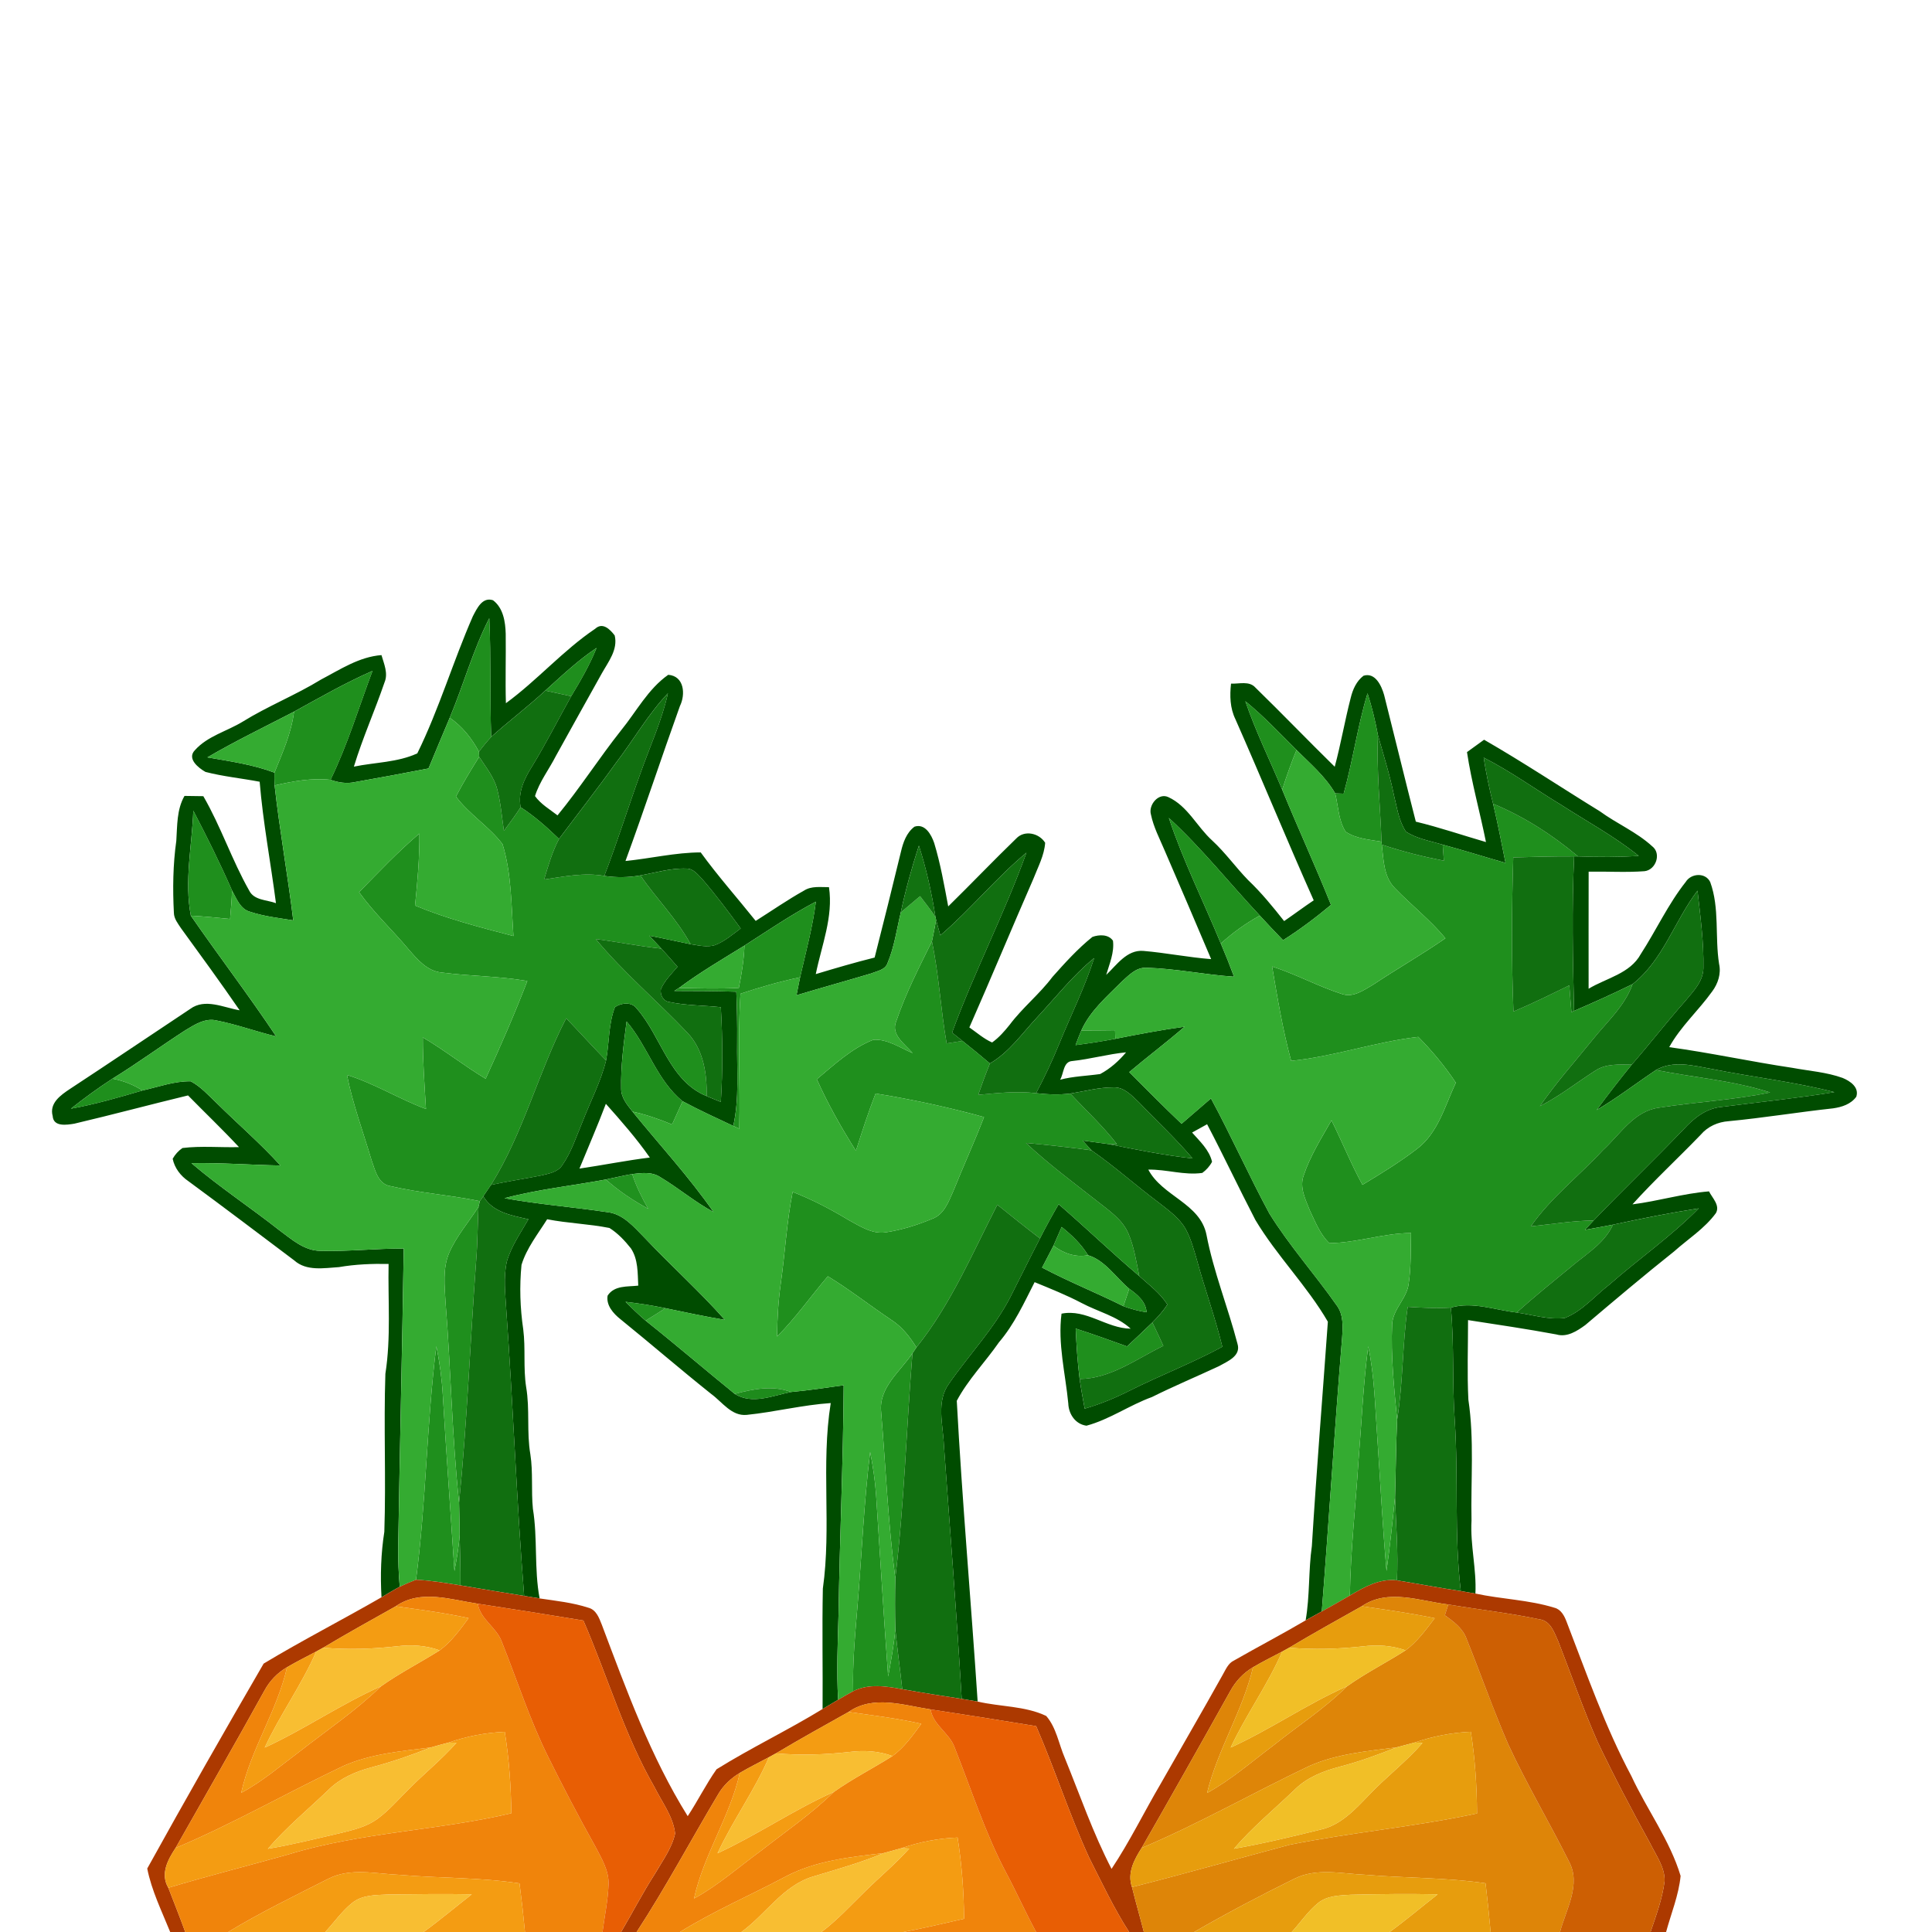<?xml version="1.0" encoding="utf-8"?>
<!-- Generator: Adobe Illustrator 16.0.4, SVG Export Plug-In . SVG Version: 6.00 Build 0)  -->
<!DOCTYPE svg PUBLIC "-//W3C//DTD SVG 1.1//EN" "http://www.w3.org/Graphics/SVG/1.1/DTD/svg11.dtd">
<svg version="1.1" id="Layer_1" xmlns="http://www.w3.org/2000/svg" xmlns:xlink="http://www.w3.org/1999/xlink" x="0px" y="0px"
	 width="512px" height="512px" viewBox="0 0 512 512" enable-background="new 0 0 512 512" xml:space="preserve">
<g>
	<g>
		<path fill="#004C00" d="M125.32,163.3c1.08-2.04,2.48-5.17,5.33-4.23c2.73,2.05,3.28,5.71,3.37,8.9
			c0.08,6.13-0.13,12.26,0.05,18.39c8.3-6.06,15.13-13.98,23.66-19.73c1.98-1.82,3.92,0.13,5.17,1.77
			c0.91,3.75-1.69,6.98-3.41,10.05c-4.08,7.28-8.12,14.59-12.17,21.88c-1.81,3.56-4.34,6.79-5.54,10.64
			c1.56,2.16,3.9,3.51,5.97,5.11c5.95-7.24,11.01-15.16,16.83-22.51c4.06-4.98,7.15-10.98,12.51-14.74c4.26,0.32,4.63,5.19,3.09,8.3
			c-4.9,13.65-9.43,27.42-14.42,41.04c6.66-0.65,13.22-2.26,19.94-2.27c4.56,6.29,9.73,12.09,14.57,18.15
			c4.26-2.69,8.4-5.57,12.8-8.03c1.97-1.28,4.4-0.89,6.62-0.91c1.18,7.88-1.96,15.44-3.5,23.04c5.17-1.56,10.36-3.08,15.6-4.39
			c2.37-9.33,4.71-18.67,6.97-28.03c0.58-2.48,1.47-5.06,3.59-6.65c2.8-0.92,4.46,2.11,5.22,4.32c1.67,5.5,2.66,11.17,3.72,16.81
			c6.06-5.94,11.92-12.09,18.02-17.99c2.17-2.33,6.09-1.45,7.67,1.13c-0.24,3.37-1.91,6.42-3.11,9.52
			c-5.73,13.11-11.21,26.32-16.98,39.41c1.98,1.37,3.81,3.01,6.03,3.99c1.81-1.29,3.28-2.97,4.66-4.7
			c3.41-4.55,7.92-8.12,11.33-12.67c3.32-3.73,6.7-7.48,10.6-10.61c1.78-0.63,4.24-0.73,5.44,1.01c0.39,3.14-0.93,6.11-1.79,9.06
			c2.8-2.64,5.47-6.69,9.81-6.36c6.02,0.51,11.97,1.72,18,2.18c-4.06-9.63-8.2-19.23-12.34-28.83c-1.31-3.1-2.92-6.14-3.61-9.46
			c-0.75-2.52,1.98-5.89,4.61-4.64c5.13,2.36,7.58,7.84,11.62,11.5c3.48,3.21,6.22,7.09,9.51,10.48c3.51,3.33,6.56,7.08,9.55,10.87
			c2.64-1.81,5.19-3.72,7.84-5.5c-7.1-15.92-13.71-32.06-20.75-48c-1.44-2.94-1.52-6.24-1.16-9.43c2.13,0.11,4.83-0.79,6.46,1.05
			c7.09,6.91,13.95,14.05,21.02,20.98c1.63-6.04,2.67-12.22,4.24-18.27c0.54-2.22,1.52-4.43,3.39-5.85
			c3.12-0.96,4.75,2.65,5.45,5.07c2.83,11.2,5.54,22.42,8.41,33.6c6.27,1.51,12.39,3.61,18.59,5.41c-1.6-7.96-3.82-15.8-5.03-23.84
			c1.5-1.1,3.01-2.19,4.53-3.28c10.43,6,20.45,12.67,30.7,18.98c4.48,3.27,9.72,5.47,13.83,9.24c2.55,1.93,0.99,6.3-2.02,6.62
			c-4.92,0.37-9.87,0.04-14.8,0.12c-0.03,10.34-0.01,20.68-0.01,31.03c4.71-2.84,11-4,13.82-9.18c4.09-6.31,7.25-13.24,11.92-19.13
			c1.41-2.31,5.24-2.57,6.49,0.04c2.52,6.92,1.21,14.52,2.35,21.7c0.58,2.56-0.29,5.21-1.82,7.27c-3.62,5.07-8.37,9.29-11.4,14.78
			c10.94,1.49,21.72,3.86,32.64,5.48c4.45,0.83,9.04,1.13,13.33,2.68c1.99,0.82,4.43,2.48,3.61,4.98c-1.44,1.99-3.85,2.75-6.17,3.08
			c-9.24,1-18.41,2.52-27.66,3.4c-2.84,0.2-5.53,1.39-7.39,3.58c-5.98,6.21-12.32,12.06-18.1,18.46c6.81-0.85,13.43-2.89,20.29-3.44
			c0.86,1.74,3,3.72,1.82,5.77c-2.99,4.09-7.35,6.82-11.08,10.15c-7.97,6.34-15.75,12.92-23.52,19.5c-2.2,1.6-4.84,3.33-7.68,2.49
			c-7.77-1.44-15.59-2.6-23.4-3.8c0.01,7.03-0.27,14.07,0.09,21.1c1.59,10.61,0.61,21.37,0.83,32.06
			c-0.37,6.48,1.36,12.83,1.03,19.31c-1.29-0.24-2.58-0.46-3.87-0.66c-1.79-14.97-0.6-30.08-1.6-45.09
			c-0.71-10-0.11-20.04-1.03-30.03c5.78-1.68,11.66,0.64,17.43,1.3c4.22,0.59,8.46,1.99,12.76,1.45c4.63-1.8,7.9-5.82,11.77-8.8
			c7.8-6.86,16.41-12.81,23.71-20.24c-7.62,1.18-15.19,2.69-22.72,4.32c-2.47,0.48-4.95,0.92-7.43,1.37
			c0.76-0.83,1.53-1.66,2.3-2.48c7.85-8.19,16.07-16.02,23.91-24.23c2.66-2.89,5.93-5.52,9.99-5.87c9.98-1.29,19.99-2.31,29.92-3.92
			c-10.71-2.76-21.73-3.97-32.55-6.15c-4.83-0.87-10.17-2.35-14.73,0.29c-5.26,3.51-10.28,7.4-15.74,10.61
			c3-4.09,6.11-8.1,9.31-12.03c4.78-5.49,9.22-11.25,14.04-16.69c2.13-2.61,4.89-5.27,4.95-8.87c0.13-6.88-0.8-13.73-1.56-20.55
			c-6.1,8-9.1,18.41-17.21,24.77c-5.1,2.51-10.28,4.85-15.5,7.09c-0.35-13.64-0.62-27.31,0.01-40.95l1.04,0.01
			c5.36,0.18,10.72,0.23,16.07-0.14c-6.41-5.16-13.68-9.09-20.58-13.54c-6.85-4.14-13.35-8.86-20.5-12.5
			c0.63,4.12,1.49,8.19,2.5,12.23c1.22,5.2,2.26,10.43,3.29,15.67c-5.56-1.58-11.07-3.33-16.65-4.83c-3.3-0.98-6.84-1.55-9.75-3.46
			c-1.93-2.9-2.36-6.48-3.2-9.78c-1.08-5.36-2.77-10.57-4.22-15.83c-0.69-3.73-1.59-7.42-2.75-11.04
			c-2.65,8.74-3.87,17.82-6.33,26.6c-0.56-0.02-1.68-0.06-2.24-0.08c-2.6-4.49-6.62-7.88-10.25-11.5
			c-4.43-4.41-8.71-8.98-13.56-12.93c2.73,8.02,6.51,15.63,9.77,23.44c4.18,10.24,8.83,20.27,12.93,30.54
			c-4.04,3.37-8.25,6.54-12.7,9.36c-2.08-2.15-4.15-4.32-6.16-6.53c-8.07-8.6-15.42-17.9-24.11-25.88
			c3.79,11.4,9.21,22.18,13.77,33.28c1.24,2.9,2.41,5.84,3.5,8.8c-7.75-0.52-15.41-2.15-23.18-2.37c-2.77-0.16-4.75,2.04-6.63,3.73
			c-3.92,3.94-8.32,7.7-10.65,12.88c-0.55,1.28-1.04,2.58-1.54,3.89c3.53-0.46,7.05-1,10.55-1.67c6.09-1.2,12.2-2.37,18.36-3.21
			c-4.78,4.15-9.84,7.95-14.68,12.03c4.58,4.61,9.16,9.22,13.87,13.7c2.6-2.24,5.19-4.48,7.79-6.72
			c5.43,10.04,10.06,20.48,15.49,30.52c5.28,8.51,12.01,16.02,17.76,24.22c1.93,2.49,1.7,5.77,1.5,8.73
			c-1.99,24.15-3.48,48.33-5.38,72.48c-1.43,0.78-2.86,1.56-4.28,2.36c1.14-6.52,0.72-13.16,1.65-19.69
			c1.22-19.83,2.83-39.67,4.24-59.45c-5.53-9.53-13.54-17.47-19.2-26.95c-4.37-8.41-8.4-16.99-12.8-25.38
			c-1.33,0.73-2.65,1.46-3.98,2.2c2.06,2.34,4.55,4.59,5.29,7.75c-0.61,1.17-1.52,2.17-2.58,2.95c-4.79,0.69-9.51-0.98-14.31-0.87
			c3.72,7.08,13.74,8.91,15.41,17.25c1.89,9.86,5.7,19.22,8.22,28.9c1,3.25-2.65,4.65-4.9,5.93c-5.92,2.76-11.94,5.28-17.78,8.19
			c-5.95,2.15-11.21,5.94-17.34,7.59c-2.95-0.4-4.73-3.09-4.82-5.91c-0.76-7.91-2.82-15.8-1.79-23.78
			c6.59-1.32,11.9,3.91,18.33,3.98c-3.7-3.36-8.67-4.5-12.98-6.79c-4.04-2.12-8.27-3.81-12.48-5.54c-2.81,5.51-5.39,11.2-9.45,15.94
			c-3.62,5.23-8.2,9.88-11.18,15.5c1.43,26.6,3.78,53.13,5.53,79.7c-1.41-0.25-2.82-0.49-4.23-0.71c-1.3-22.4-3.1-44.78-4.71-67.16
			c-0.2-5.45-2.15-11.68,1.42-16.48c5.33-7.67,11.91-14.51,16.21-22.88c2.63-5.15,5.16-10.36,7.83-15.5
			c1.56-3.07,3.21-6.09,4.94-9.06c7.22,6.23,14.08,12.86,21.37,19.03c2.6,2.37,5.56,4.51,7.44,7.55c-1.1,1.76-2.52,3.29-3.97,4.76
			c-2.2,2.15-4.47,4.23-6.71,6.34c-4.52-1.64-9.04-3.26-13.61-4.73c0.21,4.46,0.49,8.92,1.05,13.35c0.36,2.63,0.86,5.25,1.34,7.87
			c4.12-1.2,8.11-2.84,11.94-4.78c8.1-4.06,16.58-7.31,24.54-11.62c-1.9-7.79-4.66-15.33-6.76-23.06c-0.81-2.75-1.56-5.56-2.94-8.09
			c-1.65-2.94-4.46-4.94-7.06-6.98c-6.07-4.53-11.71-9.61-17.94-13.94c-0.79-0.85-1.55-1.72-2.32-2.58
			c2.29,0.31,4.58,0.64,6.88,0.94c7.37,1.49,14.76,2.96,22.25,3.8c-4.43-5.23-9.48-9.89-14.2-14.86c-1.91-1.79-3.94-4.1-6.8-3.97
			c-3.87-0.01-7.62,1.04-11.41,1.64c-3.01,0.37-6.05,0.24-9.06-0.1c2.25-4.24,4.29-8.59,6.11-13.04c3.08-7.59,6.78-14.95,9.28-22.77
			c-5.7,4.66-10.23,10.47-15.22,15.82c-3.94,4.23-7.31,9.15-12.41,12.11c-2.39-2.04-4.83-4.03-7.28-5.98
			c-0.92-0.74-1.84-1.47-2.75-2.19c5.91-16.16,13.89-31.49,19.71-47.69c-8.12,6.76-14.79,15.04-22.81,21.91
			c-0.39-1.37-0.78-2.74-1.13-4.11l-0.17-0.76c-1-6.4-2.4-12.74-4.39-18.91c-1.88,5.82-3.53,11.71-4.8,17.7
			c-1.08,4.5-1.7,9.16-3.51,13.44c-0.62,1.81-2.74,2.07-4.27,2.72c-6.61,1.97-13.26,3.81-19.86,5.8c0.32-1.59,0.63-3.19,0.96-4.77
			c1.51-6.66,3.33-13.26,4.18-20.04c-6.56,3.46-12.68,7.64-18.92,11.64c-5.86,3.62-11.81,7.1-17.34,11.22
			c-0.31,0.2-0.95,0.6-1.27,0.8c5.49,0.01,10.97,0.02,16.45,0.21c0.17,4.39,0.27,8.78,0.22,13.18c-0.13,7.47,0.63,15.03-1.03,22.39
			c-4.5-2.13-9.05-4.18-13.43-6.55c-6.85-5.56-9.21-14.57-14.84-21.14c-0.78,5.93-1.58,11.9-1.44,17.89c0.01,2.36,1.63,4.24,3.01,6
			c7.18,8.85,14.96,17.26,21.48,26.62c-4.98-2.66-9.28-6.37-14.12-9.25c-2.22-1.48-4.96-1.11-7.45-0.82
			c-2.34,0.4-4.65,0.97-6.97,1.44c-8.95,1.67-18.05,2.61-26.86,4.96c9,1.64,18.14,2.33,27.19,3.69c4.31,0.45,7.15,4.01,10,6.87
			c6.94,7.35,14.5,14.11,21.21,21.69c-5.28-0.9-10.52-2-15.76-3.1c-3.5-0.73-7.03-1.28-10.57-1.69c1.72,1.71,3.46,3.4,5.31,4.98
			c7.99,6.35,15.73,12.99,23.64,19.42c4.64,2.91,10.07,0.44,14.91-0.5c4.67-0.43,9.31-1.14,13.95-1.79
			c-0.12,20.29-1.06,40.57-1.37,60.87c-0.21,7.49-0.54,14.99-0.1,22.48c-1.37,0.81-2.75,1.63-4.12,2.44
			c0.08-10.63-0.15-21.27,0.07-31.9c2.31-16.31-0.53-32.89,2.09-49.17c-7.49,0.5-14.8,2.37-22.26,3.13c-4,0.4-6.48-3.39-9.36-5.5
			c-8.16-6.5-16.04-13.32-24.14-19.88c-1.86-1.48-3.8-3.66-3.37-6.22c1.79-2.77,5.28-2.33,8.12-2.65c-0.17-3.34-0.01-6.99-1.95-9.88
			c-1.62-2.05-3.46-4-5.68-5.4c-5.45-1.09-11.05-1.24-16.51-2.31c-2.45,3.9-5.44,7.63-6.8,12.09c-0.56,5.67-0.37,11.44,0.46,17.08
			c0.65,5.07-0.02,10.22,0.77,15.29c1.02,5.9,0.1,11.94,1.12,17.85c0.74,4.77,0.19,9.61,0.67,14.41c1.29,7.87,0.3,15.9,1.78,23.76
			c-1.37-0.23-2.73-0.45-4.1-0.67c-2.01-25.25-2.92-50.58-4.74-75.85c-0.24-4.26-0.81-8.62,0.17-12.82
			c1.18-4.04,3.64-7.52,5.7-11.14c-4.43-1-9.44-1.81-11.97-6.09c0.69-1,1.37-2,2.04-3.01c4.43-0.96,8.92-1.63,13.38-2.52
			c1.93-0.49,4.22-0.82,5.44-2.6c2.5-3.51,3.77-7.67,5.44-11.6c2.09-5.41,4.85-10.6,6.25-16.27c0.87-4.69,0.61-9.63,2.35-14.13
			c1.69-1.15,4.39-1.48,5.75,0.35c6.55,7.4,8.61,19.2,18.55,23.23c1.24,0.54,2.5,1.03,3.76,1.54c0.54-8.36,0.49-16.75,0-25.1
			c-4.53-0.49-9.14-0.42-13.62-1.37c-1.63-0.18-2.52-1.91-2.27-3.41c1-2.29,2.82-4.06,4.41-5.93c-1.41-1.63-2.82-3.25-4.28-4.82
			c-1.06-1.15-2.12-2.29-3.19-3.42c3.65,0.69,7.28,1.5,10.93,2.25c2.11,0.32,4.33,0.89,6.44,0.26c2.57-0.98,4.67-2.82,6.85-4.43
			c-3.29-4.45-6.59-8.91-10.22-13.1c-1.17-1.19-2.35-2.8-4.19-2.76c-4.14-0.16-8.15,1.09-12.19,1.81c-3.15,0.57-6.38,0.6-9.55,0.13
			c3.47-9.01,6.33-18.23,9.62-27.3c2.47-7.01,5.62-13.8,7.24-21.09c-5.3,5.61-9.12,12.37-13.8,18.47
			c-4.87,6.81-10.04,13.4-15.06,20.11c-3.17-3.06-6.46-6-10.17-8.39c-0.78-3.96,1.01-7.64,3.07-10.89
			c3.68-6.04,6.88-12.36,10.33-18.53c2.49-4.13,4.92-8.31,6.72-12.8c-4.92,3.28-9.21,7.36-13.59,11.31
			c-4.61,4.27-9.64,8.07-14.33,12.26c-0.39-10.48-0.02-20.97-0.51-31.44c-4.34,8.45-6.82,17.65-10.48,26.38
			c-1.91,4.46-3.75,8.95-5.62,13.43c-6.48,1.26-12.97,2.46-19.47,3.61c-2.19,0.49-4.42,0.14-6.5-0.6
			c4.51-9.28,7.51-19.2,11.11-28.85c-7.17,3.12-13.93,7.04-20.78,10.79c-7.68,3.98-15.48,7.74-22.96,12.11
			c5.98,1.05,12.05,1.89,17.76,4.05c-0.03,1.12-0.01,2.25,0.05,3.38c1.33,11.96,3.5,23.82,4.94,35.77
			c-3.84-0.63-7.74-1.05-11.44-2.28c-2.62-0.71-3.6-3.52-4.79-5.65c-3.14-7.18-6.64-14.19-10.25-21.13
			c-0.35,9.24-2.42,18.62-0.66,27.81c7.43,10.75,15.37,21.14,22.62,32c-5.27-1.26-10.38-3.15-15.7-4.2c-3.09-0.78-5.9,1.08-8.42,2.6
			c-6.48,4.18-12.7,8.76-19.27,12.8c-3.79,2.47-7.46,5.13-11,7.95c6.42-1.16,12.69-2.98,18.94-4.82c4.23-0.92,8.44-2.52,12.81-2.43
			c2.72,1.44,4.77,3.81,6.99,5.89c5.56,5.5,11.51,10.61,16.77,16.42c-7.86-0.14-15.7-0.76-23.57-0.61
			c7.42,6.34,15.59,11.71,23.24,17.74c3.28,2.41,6.62,5.47,10.94,5.49c7.36,0.2,14.71-0.65,22.07-0.61
			c-0.4,26.37-1.04,52.75-1.47,79.13c-0.03,3.5,0.11,7,0.41,10.5c-1.64,0.87-3.22,1.84-4.83,2.78c-0.33-5.8-0.15-11.61,0.75-17.35
			c0.47-13.95-0.19-27.93,0.28-41.88c1.51-9.63,0.66-19.4,0.85-29.1c-4.4-0.08-8.8,0.09-13.14,0.84c-3.98,0.25-8.61,1.14-11.87-1.78
			c-9.33-7.02-18.63-14.07-28.04-20.99c-2.06-1.4-3.66-3.47-4.17-5.94c0.63-1.13,1.52-2.12,2.59-2.85
			c4.96-0.61,9.99-0.11,14.98-0.24c-4.37-4.7-9.02-9.12-13.5-13.7c-10.06,2.43-20.06,5.12-30.14,7.49c-2.02,0.33-5.53,0.9-5.73-2.02
			c-0.94-3.43,2.13-5.56,4.6-7.2c10.65-6.99,21.21-14.13,31.83-21.18c3.96-2.92,8.86-0.36,13.12,0.35
			c-5.04-7.34-10.3-14.53-15.53-21.73c-0.82-1.26-1.87-2.52-1.9-4.1c-0.33-6.35-0.25-12.76,0.64-19.07
			c0.27-4.05,0.09-8.27,2.17-11.91c1.66,0.03,3.33,0.05,4.99,0.07c4.66,8.04,7.57,16.92,12.15,25c1.29,2.63,4.69,2.45,7.1,3.35
			c-1.39-10.73-3.43-21.39-4.32-32.18c-4.78-0.91-9.65-1.38-14.36-2.6c-1.89-1.07-4.98-3.53-2.8-5.76
			c3.34-3.75,8.45-4.99,12.63-7.54c6.7-4.15,14.07-7.06,20.79-11.18c5.09-2.67,10.12-6.03,16.02-6.48c0.67,2.34,1.83,4.84,0.8,7.26
			c-2.56,7.49-5.81,14.72-8.11,22.3c5.58-1.16,11.58-1.1,16.81-3.52C116.36,187.92,120.07,175.27,125.32,163.3z M284.19,281.18
			c-2.46,0.13-2.25,3.31-3.25,4.96c3.48-0.93,7.08-1,10.62-1.51c2.66-1.42,4.94-3.45,6.86-5.75
			C293.63,279.34,288.98,280.67,284.19,281.18z M160.56,292.52c-2.18,5.78-4.66,11.45-7,17.17c6.22-0.91,12.4-2.16,18.65-2.93
			C168.69,301.72,164.64,297.1,160.56,292.52z M281.35,325.16c-0.72,1.66-1.45,3.31-2.17,4.97c-1.01,1.94-2.01,3.87-3.02,5.8
			c7.04,3.72,14.43,6.68,21.55,10.22c1.99,0.74,4.05,1.29,6.15,1.62c-0.21-2.88-2.43-4.67-4.6-6.23c-3.54-2.96-6.4-7.54-10.92-8.89
			C286.54,329.7,284.02,327.31,281.35,325.16z M177.26,342.1"/>
	</g>
</g>
<g>
	<path fill="#1F8E1D" d="M119.19,190.22c3.66-8.73,6.14-17.93,10.48-26.38c0.49,10.47,0.12,20.96,0.51,31.44
		c-1.16,1.25-2.24,2.57-3.25,3.94C125.05,195.69,122.5,192.5,119.19,190.22z"/>
	<path fill="#1F8E1D" d="M144.51,183.02c4.38-3.95,8.67-8.03,13.59-11.31c-1.8,4.49-4.23,8.67-6.72,12.8
		C149.09,184.01,146.8,183.52,144.51,183.02z"/>
</g>
<g>
	<path fill="#1F8F1D" d="M77.93,188.6c6.85-3.75,13.61-7.67,20.78-10.79c-3.6,9.65-6.6,19.57-11.11,28.85
		c-5-0.54-9.96,0.38-14.82,1.48c-0.06-1.13-0.08-2.26-0.05-3.38C74.86,199.51,77.21,194.28,77.93,188.6z"/>
	<path fill="#1F8F1D" d="M362.41,183.74c1.16,3.62,2.06,7.31,2.75,11.04c-0.38,9.44,0.62,18.85,0.96,28.28
		c-3.23-0.57-6.74-0.76-9.53-2.66c-1.9-3.02-1.92-6.75-2.75-10.14c0.56,0.02,1.68,0.06,2.24,0.08
		C358.54,201.56,359.76,192.48,362.41,183.74z"/>
	<path fill="#1F8F1D" d="M330.03,185.83c4.85,3.95,9.13,8.52,13.56,12.93c-1.42,3.45-2.65,6.96-3.79,10.51
		C336.54,201.46,332.76,193.85,330.03,185.83z"/>
	<path fill="#1F8F1D" d="M120.83,211.1c1.87-3.62,4-7.08,6.15-10.54c1.76,2.75,3.95,5.36,4.78,8.59c0.95,3.61,1.24,7.35,1.78,11.03
		c1.54-2.04,3.04-4.12,4.44-6.25c3.71,2.39,7,5.33,10.17,8.39c-1.79,3.39-2.86,7.09-3.95,10.76c5.27-0.78,10.62-1.9,15.95-0.95
		c3.17,0.47,6.4,0.44,9.55-0.13c4.28,6.2,9.71,11.56,13.31,18.22c-3.65-0.75-7.28-1.56-10.93-2.25c1.07,1.13,2.13,2.27,3.19,3.42
		c-5.84-0.61-11.59-1.77-17.41-2.55c7.43,8.98,16.41,16.49,24.4,24.94c4.19,4.46,5.11,10.82,5.01,16.7
		c-9.94-4.03-12-15.83-18.55-23.23c-1.36-1.83-4.06-1.5-5.75-0.35c-1.74,4.5-1.48,9.44-2.35,14.13c-3.58-3.68-7.02-7.49-10.58-11.18
		c-7.41,14.37-11.32,30.39-19.93,44.17c-0.67,1.01-1.35,2.01-2.04,3.01c-0.23,0.32-0.68,0.97-0.91,1.29
		c-7.81-1.62-15.81-2.14-23.57-3.96c-3.43-0.48-4.15-4.23-5.14-6.94c-2.22-7.5-4.98-14.86-6.5-22.55c7.3,2.26,13.8,6.38,20.94,9.03
		c-0.39-6.32-0.85-12.64-0.84-18.98c5.74,3.36,10.94,7.54,16.65,10.95c3.92-8.52,7.67-17.13,11.05-25.89
		c-7.51-1.31-15.16-1.26-22.7-2.25c-3.79-0.36-6.38-3.39-8.71-6.08c-4.3-5.16-9.28-9.74-13.18-15.23
		c5.21-5.29,10.31-10.72,15.99-15.52c0.05,6.38-0.51,12.74-1.16,19.08c8.42,3.5,17.28,5.79,26.08,8.08
		c-0.58-8.12-0.49-16.52-2.89-24.35C129.63,219.01,124.38,215.86,120.83,211.1z"/>
	<path fill="#1F8F1D" d="M395.69,213.01c8.19,3.39,15.74,8.27,22.51,13.95l-1.04-0.01c-5.38-0.03-10.76,0.13-16.13,0.28
		c-0.42,13.6-0.49,27.23,0.05,40.83c5.02-2.12,9.91-4.53,14.8-6.93c0.19,2.37,0.37,4.75,0.56,7.12l0.71-0.35
		c5.22-2.24,10.4-4.58,15.5-7.09c-2.13,5.96-7.01,10.18-10.83,15.02c-4.62,5.74-9.56,11.22-13.72,17.31
		c5.2-2.64,9.76-6.28,14.66-9.4c2.85-1.92,6.41-1.61,9.67-1.59c-3.2,3.93-6.31,7.94-9.31,12.03c5.46-3.21,10.48-7.1,15.74-10.61
		c10.07,1.99,20.42,2.77,30.24,5.94c-9.77,2.03-19.77,2.52-29.61,4.06c-6.55,0.96-10.18,7.1-14.69,11.23
		c-6.29,6.81-13.77,12.55-19.12,20.19c5.54-0.54,11.06-1.5,16.64-1.54c-0.77,0.82-1.54,1.65-2.3,2.48c2.48-0.45,4.96-0.89,7.43-1.37
		c-2.11,4.65-6.55,7.42-10.35,10.54c-5.1,4.19-10.25,8.33-15.17,12.73c-5.77-0.66-11.65-2.98-17.43-1.3
		c-3.82,0.23-7.64,0.05-11.44-0.21c-1.45,9.92-1.18,20.01-2.81,29.92c-0.79-8.42-1.7-16.88-1.32-25.34
		c0.23-4.03,3.93-6.79,4.39-10.76c0.66-4.43,0.5-8.92,0.62-13.38c-7.33,0.05-14.37,2.61-21.66,2.69c-2.46-2.36-3.72-5.65-5.16-8.68
		c-1.15-2.89-2.8-6.09-1.64-9.24c1.73-5.21,4.69-9.88,7.38-14.63c2.8,5.66,5.18,11.53,8.2,17.09c4.93-2.98,9.86-5.99,14.43-9.5
		c5.64-4.26,7.44-11.45,10.32-17.56c-2.9-4.37-6.27-8.4-9.95-12.14c-11.38,1.29-22.28,5.2-33.69,6.35
		c-2.22-8.22-3.63-16.63-5.05-25.01c6.31,2.02,12.14,5.25,18.44,7.27c3.03,1.09,5.84-1.01,8.33-2.45
		c6.32-4.21,12.92-7.98,19.16-12.3c-4.03-4.87-9.04-8.76-13.41-13.3c-3-3.03-2.97-7.56-3.45-11.52c5.38,1.81,10.89,3.19,16.45,4.27
		c-0.11-1.42-0.21-2.83-0.31-4.25c5.58,1.5,11.09,3.25,16.65,4.83C397.95,223.44,396.91,218.21,395.69,213.01z"/>
	<path fill="#1F8F1D" d="M51.24,214.85c3.61,6.94,7.11,13.95,10.25,21.13c-0.06,2.53-0.31,5.04-0.52,7.56
		c-3.46-0.36-6.92-0.68-10.39-0.88C48.82,233.47,50.89,224.09,51.24,214.85z"/>
	<path fill="#1F8F1D" d="M309.76,216.76c8.69,7.98,16.04,17.28,24.11,25.88c-3.73,2.05-7.2,4.54-10.34,7.4
		C318.97,238.94,313.55,228.16,309.76,216.76z"/>
	<path fill="#1F8F1D" d="M197.3,250.59c6.24-4,12.36-8.18,18.92-11.64c-0.85,6.78-2.67,13.38-4.18,20.04
		c-5.35,1.11-10.61,2.62-15.8,4.36c-0.79,11.91-0.04,23.85-0.32,35.77c-0.39-0.18-1.19-0.55-1.59-0.73
		c1.66-7.36,0.9-14.92,1.03-22.39c0.05-4.4-0.05-8.79-0.22-13.18c-5.48-0.19-10.96-0.2-16.45-0.21c0.32-0.2,0.96-0.6,1.27-0.8
		c5.28,0.11,10.56,0.28,15.84-0.01C196.56,258.1,197.14,254.36,197.3,250.59z"/>
	<path fill="#1F8F1D" d="M237.54,270.57c2.47-7.31,6.03-14.19,9.43-21.1c1.88,8.93,2.32,18.07,3.9,27.05
		c1.39-0.23,2.79-0.45,4.19-0.67c2.45,1.95,4.89,3.94,7.28,5.98c-1.12,2.74-2.13,5.52-3.1,8.31c5.09-0.47,10.23-1.04,15.34-0.43
		c3.01,0.34,6.05,0.47,9.06,0.1c4.13,4.44,8.63,8.57,12.35,13.39c-0.55,0-1.64,0-2.19,0c-2.3-0.3-4.59-0.63-6.88-0.94
		c0.77,0.86,1.53,1.73,2.32,2.58c-5.76-0.77-11.55-1.42-17.34-1.95c5.9,5.57,12.44,10.38,18.81,15.39c3.1,2.48,6.68,4.81,8.32,8.6
		c1.53,3.59,2.12,7.48,2.89,11.29c-7.29-6.17-14.15-12.8-21.37-19.03c-1.73,2.97-3.38,5.99-4.94,9.06
		c-3.83-2.91-7.56-5.93-11.31-8.93c-6.61,12.9-12.32,26.41-21.44,37.81c-1.74-2.82-3.83-5.48-6.65-7.29
		c-5.65-3.79-11.01-8.02-16.83-11.56c-4.51,5.3-8.52,11.02-13.44,15.96c0.03-4.75,0.32-9.49,0.99-14.19
		c1.13-8.03,1.56-16.16,3.13-24.13c5.12,2,10.01,4.54,14.71,7.38c3.06,1.65,6.28,3.86,9.93,3.34c4.27-0.65,8.44-1.95,12.41-3.62
		c3.13-1.17,4.29-4.57,5.55-7.36c2.63-6.55,5.58-12.98,8.12-19.57c-9.45-2.61-19.06-4.68-28.74-6.25
		c-1.94,4.98-3.58,10.08-5.21,15.18c-3.87-6.09-7.41-12.38-10.37-18.96c4.65-3.88,9.23-8.2,14.95-10.45
		c3.75-0.28,7.11,2.12,10.45,3.53C239.84,276.67,235.95,274.21,237.54,270.57z"/>
	<path fill="#1F8F1D" d="M166.06,270.7c5.63,6.57,7.99,15.58,14.84,21.14c-0.93,2.05-1.86,4.1-2.79,6.16
		c-3.4-1.4-6.88-2.63-10.48-3.41c-1.38-1.76-3-3.64-3.01-6C164.48,282.6,165.28,276.63,166.06,270.7z"/>
	<path fill="#1F8F1D" d="M285.03,276.97c0.5-1.31,0.99-2.61,1.54-3.89c2.98,0.01,5.95-0.02,8.93-0.06c0.02,0.57,0.06,1.71,0.08,2.28
		C292.08,275.97,288.56,276.51,285.03,276.97z"/>
	<path fill="#1F8F1D" d="M18.81,293.81c3.54-2.82,7.21-5.48,11-7.95c2.83,0.53,5.52,1.57,7.94,3.13
		C31.5,290.83,25.23,292.65,18.81,293.81z"/>
	<path fill="#1F8F1D" d="M119.04,332.01c1.94-4.45,5.18-8.13,7.76-12.19c-0.23,4.7-0.22,9.42-0.6,14.12
		c-1.59,21.43-2.4,42.92-4.54,64.31c-1.89-17.67-2.16-35.47-3.59-53.18C117.83,340.72,117.28,336.13,119.04,332.01z"/>
	<path fill="#1F8F1D" d="M281.35,325.16c2.67,2.15,5.19,4.54,6.99,7.49c-3.35,0.63-6.51-0.5-9.16-2.52
		C279.9,328.47,280.63,326.82,281.35,325.16z"/>
	<path fill="#1F8F1D" d="M299.26,341.54c2.17,1.56,4.39,3.35,4.6,6.23c-2.1-0.33-4.16-0.88-6.15-1.62
		C298.22,344.61,298.74,343.07,299.26,341.54z"/>
	<path fill="#1F8F1D" d="M298.68,356.82c2.24-2.11,4.51-4.19,6.71-6.34c1,2.05,1.96,4.11,2.91,6.18c-7.12,3.45-13.96,8.7-22.18,8.78
		c-0.56-4.43-0.84-8.89-1.05-13.35C289.64,353.56,294.16,355.18,298.68,356.82z"/>
	<path fill="#1F8F1D" d="M115.63,356.77c0.9,4.32,1.48,8.7,1.73,13.11c0.91,15.49,2.07,30.97,3.07,46.46
		c0.6-3.18,1.17-6.37,1.38-9.6c0.1,4.46,0.26,8.93,0.22,13.4c-3.91-0.62-7.82-1.31-11.78-1.49
		C112.95,398.12,113.05,377.32,115.63,356.77z"/>
	<path fill="#1F8F1D" d="M362.59,356.79c1.7,7.96,1.81,16.13,2.41,24.21c0.8,11.77,1.41,23.56,2.44,35.32
		c0.92-6.51,1.6-13.04,2.26-19.58c0.24,7.35,0.88,14.71,0.5,22.07c-4.58-0.54-8.68,1.79-12.47,4.02c0.19-11.98,1.54-23.9,2.3-35.85
		C360.84,376.92,361.28,366.81,362.59,356.79z"/>
	<path fill="#1F8F1D" d="M233.51,374.18c-0.68-6.49,5.07-10.71,8.3-15.55c-1.61,19.85-2.15,39.82-4.55,59.61
		C235.34,403.61,234.74,388.86,233.51,374.18z"/>
	<path fill="#1F8F1D" d="M230.6,384.79c0.73,3.7,1.29,7.45,1.56,11.22c1.07,16.09,2.02,32.19,3.21,48.27
		c0.76-4.16,1.54-8.32,1.9-12.53c0.51,5.31,1.28,10.59,1.84,15.9c-4.3-0.8-8.92-1.51-13.01,0.54c-0.21-7.74,0.56-15.46,1.2-23.17
		C228.4,411.61,228.95,398.15,230.6,384.79z"/>
</g>
<g>
	<path fill="#116F10" d="M130.18,195.28c4.69-4.19,9.72-7.99,14.33-12.26c2.29,0.5,4.58,0.99,6.87,1.49
		c-3.45,6.17-6.65,12.49-10.33,18.53c-2.06,3.25-3.85,6.93-3.07,10.89c-1.4,2.13-2.9,4.21-4.44,6.25
		c-0.54-3.68-0.83-7.42-1.78-11.03c-0.83-3.23-3.02-5.84-4.78-8.59c-0.01-0.33-0.04-1-0.05-1.34
		C127.94,197.85,129.02,196.53,130.18,195.28z"/>
	<path fill="#116F10" d="M163.21,202.21c4.68-6.1,8.5-12.86,13.8-18.47c-1.62,7.29-4.77,14.08-7.24,21.09
		c-3.29,9.07-6.15,18.29-9.62,27.3c-5.33-0.95-10.68,0.17-15.95,0.95c1.09-3.67,2.16-7.37,3.95-10.76
		C153.17,215.61,158.34,209.02,163.21,202.21z"/>
	<path fill="#116F10" d="M365.16,194.78c1.45,5.26,3.14,10.47,4.22,15.83c0.84,3.3,1.27,6.88,3.2,9.78
		c2.91,1.91,6.45,2.48,9.75,3.46c0.1,1.42,0.2,2.83,0.31,4.25c-5.56-1.08-11.07-2.46-16.45-4.27l-0.07-0.77
		C365.78,213.63,364.78,204.22,365.16,194.78z"/>
	<path fill="#116F10" d="M393.19,200.78c7.15,3.64,13.65,8.36,20.5,12.5c6.9,4.45,14.17,8.38,20.58,13.54
		c-5.35,0.37-10.71,0.32-16.07,0.14c-6.77-5.68-14.32-10.56-22.51-13.95C394.68,208.97,393.82,204.9,393.19,200.78z"/>
	<path fill="#116F10" d="M249.21,247.88c8.02-6.87,14.69-15.15,22.81-21.91c-5.82,16.2-13.8,31.53-19.71,47.69
		c0.91,0.72,1.83,1.45,2.75,2.19c-1.4,0.22-2.8,0.44-4.19,0.67c-1.58-8.98-2.02-18.12-3.9-27.05c0.39-1.9,0.8-3.79,1.11-5.7
		C248.43,245.14,248.82,246.51,249.21,247.88z"/>
	<path fill="#116F10" d="M401.03,227.23c5.37-0.15,10.75-0.31,16.13-0.28c-0.63,13.64-0.36,27.31-0.01,40.95l-0.71,0.35
		c-0.19-2.37-0.37-4.75-0.56-7.12c-4.89,2.4-9.78,4.81-14.8,6.93C400.54,254.46,400.61,240.83,401.03,227.23z"/>
	<path fill="#116F10" d="M169.7,232c4.04-0.72,8.05-1.97,12.19-1.81c1.84-0.04,3.02,1.57,4.19,2.76c3.63,4.19,6.93,8.65,10.22,13.1
		c-2.18,1.61-4.28,3.45-6.85,4.43c-2.11,0.63-4.33,0.06-6.44-0.26C179.41,243.56,173.98,238.2,169.7,232z"/>
	<path fill="#116F10" d="M432.65,260.81c8.11-6.36,11.11-16.77,17.21-24.77c0.76,6.82,1.69,13.67,1.56,20.55
		c-0.06,3.6-2.82,6.26-4.95,8.87c-4.82,5.44-9.26,11.2-14.04,16.69c-3.26-0.02-6.82-0.33-9.67,1.59c-4.9,3.12-9.46,6.76-14.66,9.4
		c4.16-6.09,9.1-11.57,13.72-17.31C425.64,270.99,430.52,266.77,432.65,260.81z"/>
	<path fill="#116F10" d="M157.86,248.84c5.82,0.78,11.57,1.94,17.41,2.55c1.46,1.57,2.87,3.19,4.28,4.82
		c-1.59,1.87-3.41,3.64-4.41,5.93c-0.25,1.5,0.64,3.23,2.27,3.41c4.48,0.95,9.09,0.88,13.62,1.37c0.49,8.35,0.54,16.74,0,25.1
		c-1.26-0.51-2.52-1-3.76-1.54c0.1-5.88-0.82-12.24-5.01-16.7C174.27,265.33,165.29,257.82,157.86,248.84z"/>
	<path fill="#116F10" d="M274.75,269.72c4.99-5.35,9.52-11.16,15.22-15.82c-2.5,7.82-6.2,15.18-9.28,22.77
		c-1.82,4.45-3.86,8.8-6.11,13.04c-5.11-0.61-10.25-0.04-15.34,0.43c0.97-2.79,1.98-5.57,3.1-8.31
		C267.44,278.87,270.81,273.95,274.75,269.72z"/>
	<path fill="#116F10" d="M150.04,269.85c3.56,3.69,7,7.5,10.58,11.18c-1.4,5.67-4.16,10.86-6.25,16.27
		c-1.67,3.93-2.94,8.09-5.44,11.6c-1.22,1.78-3.51,2.11-5.44,2.6c-4.46,0.89-8.95,1.56-13.38,2.52
		C138.72,300.24,142.63,284.22,150.04,269.85z"/>
	<path fill="#116F10" d="M438.86,283.57c4.56-2.64,9.9-1.16,14.73-0.29c10.82,2.18,21.84,3.39,32.55,6.15
		c-9.93,1.61-19.94,2.63-29.92,3.92c-4.06,0.35-7.33,2.98-9.99,5.87c-7.84,8.21-16.06,16.04-23.91,24.23
		c-5.58,0.04-11.1,1-16.64,1.54c5.35-7.64,12.83-13.38,19.12-20.19c4.51-4.13,8.14-10.27,14.69-11.23
		c9.84-1.54,19.84-2.03,29.61-4.06C459.28,286.34,448.93,285.56,438.86,283.57z"/>
	<path fill="#116F10" d="M283.64,289.81c3.79-0.6,7.54-1.65,11.41-1.64c2.86-0.13,4.89,2.18,6.8,3.97
		c4.72,4.97,9.77,9.63,14.2,14.86c-7.49-0.84-14.88-2.31-22.25-3.8c0.55,0,1.64,0,2.19,0C292.27,298.38,287.77,294.25,283.64,289.81
		z"/>
	<path fill="#116F10" d="M271.9,302.89c5.79,0.53,11.58,1.18,17.34,1.95c6.23,4.33,11.87,9.41,17.94,13.94
		c2.6,2.04,5.41,4.04,7.06,6.98c1.38,2.53,2.13,5.34,2.94,8.09c2.1,7.73,4.86,15.27,6.76,23.06c-7.96,4.31-16.44,7.56-24.54,11.62
		c-3.83,1.94-7.82,3.58-11.94,4.78c-0.48-2.62-0.98-5.24-1.34-7.87c8.22-0.08,15.06-5.33,22.18-8.78c-0.95-2.07-1.91-4.13-2.91-6.18
		c1.45-1.47,2.87-3,3.97-4.76c-1.88-3.04-4.84-5.18-7.44-7.55c-0.77-3.81-1.36-7.7-2.89-11.29c-1.64-3.79-5.22-6.12-8.32-8.6
		C284.34,313.27,277.8,308.46,271.9,302.89z"/>
	<path fill="#116F10" d="M127.16,318.32c0.23-0.32,0.68-0.97,0.91-1.29c2.53,4.28,7.54,5.09,11.97,6.09
		c-2.06,3.62-4.52,7.1-5.7,11.14c-0.98,4.2-0.41,8.56-0.17,12.82c1.82,25.27,2.73,50.6,4.74,75.85c-5.63-0.91-11.26-1.83-16.88-2.79
		c0.04-4.47-0.12-8.94-0.22-13.4c-0.01-2.83-0.1-5.66-0.15-8.49c2.14-21.39,2.95-42.88,4.54-64.31c0.38-4.7,0.37-9.42,0.6-14.12
		C126.89,319.44,127.07,318.69,127.16,318.32z"/>
	<path fill="#116F10" d="M264.3,319.27c3.75,3,7.48,6.02,11.31,8.93c-2.67,5.14-5.2,10.35-7.83,15.5
		c-4.3,8.37-10.88,15.21-16.21,22.88c-3.57,4.8-1.62,11.03-1.42,16.48c1.61,22.38,3.41,44.76,4.71,67.16
		c-5.26-0.8-10.51-1.63-15.75-2.57c-0.56-5.31-1.33-10.59-1.84-15.9c-0.11-4.51-0.1-9.01-0.01-13.51
		c2.4-19.79,2.94-39.76,4.55-59.61c0.26-0.39,0.79-1.16,1.05-1.55C251.98,345.68,257.69,332.17,264.3,319.27z"/>
	<path fill="#116F10" d="M427.45,324.56c7.53-1.63,15.1-3.14,22.72-4.32c-7.3,7.43-15.91,13.38-23.71,20.24
		c-3.87,2.98-7.14,7-11.77,8.8c-4.3,0.54-8.54-0.86-12.76-1.45c4.92-4.4,10.07-8.54,15.17-12.73
		C420.9,331.98,425.34,329.21,427.45,324.56z"/>
	<path fill="#116F10" d="M373.06,346.32c3.8,0.26,7.62,0.44,11.44,0.21c0.92,9.99,0.32,20.03,1.03,30.03
		c1,15.01-0.19,30.12,1.6,45.09c-5.66-0.84-11.28-1.92-16.93-2.84c0.38-7.36-0.26-14.72-0.5-22.07c0.2-6.83,0.25-13.67,0.55-20.5
		C371.88,366.33,371.61,356.24,373.06,346.32z"/>
</g>
<g>
	<path fill="#34AB31" d="M54.97,200.71c7.48-4.37,15.28-8.13,22.96-12.11c-0.72,5.68-3.07,10.91-5.2,16.16
		C67.02,202.6,60.95,201.76,54.97,200.71z"/>
	<path fill="#34AB31" d="M119.19,190.22c3.31,2.28,5.86,5.47,7.74,9c0.01,0.34,0.04,1.01,0.05,1.34c-2.15,3.46-4.28,6.92-6.15,10.54
		c3.55,4.76,8.8,7.91,12.35,12.61c2.4,7.83,2.31,16.23,2.89,24.35c-8.8-2.29-17.66-4.58-26.08-8.08c0.65-6.34,1.21-12.7,1.16-19.08
		c-5.68,4.8-10.78,10.23-15.99,15.52c3.9,5.49,8.88,10.07,13.18,15.23c2.33,2.69,4.92,5.72,8.71,6.08
		c7.54,0.99,15.19,0.94,22.7,2.25c-3.38,8.76-7.13,17.37-11.05,25.89c-5.71-3.41-10.91-7.59-16.65-10.95
		c-0.01,6.34,0.45,12.66,0.84,18.98c-7.14-2.65-13.64-6.77-20.94-9.03c1.52,7.69,4.28,15.05,6.5,22.55
		c0.99,2.71,1.71,6.46,5.14,6.94c7.76,1.82,15.76,2.34,23.57,3.96c-0.09,0.37-0.27,1.12-0.36,1.5c-2.58,4.06-5.82,7.74-7.76,12.19
		c-1.76,4.12-1.21,8.71-0.97,13.06c1.43,17.71,1.7,35.51,3.59,53.18c0.05,2.83,0.14,5.66,0.15,8.49c-0.21,3.23-0.78,6.42-1.38,9.6
		c-1-15.49-2.16-30.97-3.07-46.46c-0.25-4.41-0.83-8.79-1.73-13.11c-2.58,20.55-2.68,41.35-5.38,61.88
		c-1.46,0.55-2.9,1.17-4.31,1.86c-0.3-3.5-0.44-7-0.41-10.5c0.43-26.38,1.07-52.76,1.47-79.13c-7.36-0.04-14.71,0.81-22.07,0.61
		c-4.32-0.02-7.66-3.08-10.94-5.49c-7.65-6.03-15.82-11.4-23.24-17.74c7.87-0.15,15.71,0.47,23.57,0.61
		c-5.26-5.81-11.21-10.92-16.77-16.42c-2.22-2.08-4.27-4.45-6.99-5.89c-4.37-0.09-8.58,1.51-12.81,2.43
		c-2.42-1.56-5.11-2.6-7.94-3.13c6.57-4.04,12.79-8.62,19.27-12.8c2.52-1.52,5.33-3.38,8.42-2.6c5.32,1.05,10.43,2.94,15.7,4.2
		c-7.25-10.86-15.19-21.25-22.62-32c3.47,0.2,6.93,0.52,10.39,0.88c0.21-2.52,0.46-5.03,0.52-7.56c1.19,2.13,2.17,4.94,4.79,5.65
		c3.7,1.23,7.6,1.65,11.44,2.28c-1.44-11.95-3.61-23.81-4.94-35.77c4.86-1.1,9.82-2.02,14.82-1.48c2.08,0.74,4.31,1.09,6.5,0.6
		c6.5-1.15,12.99-2.35,19.47-3.61C115.44,199.17,117.28,194.68,119.19,190.22z"/>
	<path fill="#34AB31" d="M339.8,209.27c1.14-3.55,2.37-7.06,3.79-10.51c3.63,3.62,7.65,7.01,10.25,11.5
		c0.83,3.39,0.85,7.12,2.75,10.14c2.79,1.9,6.3,2.09,9.53,2.66l0.07,0.77c0.48,3.96,0.45,8.49,3.45,11.52
		c4.37,4.54,9.38,8.43,13.41,13.3c-6.24,4.32-12.84,8.09-19.16,12.3c-2.49,1.44-5.3,3.54-8.33,2.45c-6.3-2.02-12.13-5.25-18.44-7.27
		c1.42,8.38,2.83,16.79,5.05,25.01c11.41-1.15,22.31-5.06,33.69-6.35c3.68,3.74,7.05,7.77,9.95,12.14
		c-2.88,6.11-4.68,13.3-10.32,17.56c-4.57,3.51-9.5,6.52-14.43,9.5c-3.02-5.56-5.4-11.43-8.2-17.09c-2.69,4.75-5.65,9.42-7.38,14.63
		c-1.16,3.15,0.49,6.35,1.64,9.24c1.44,3.03,2.7,6.32,5.16,8.68c7.29-0.08,14.33-2.64,21.66-2.69c-0.12,4.46,0.04,8.95-0.62,13.38
		c-0.46,3.97-4.16,6.73-4.39,10.76c-0.38,8.46,0.53,16.92,1.32,25.34c-0.3,6.83-0.35,13.67-0.55,20.5
		c-0.66,6.54-1.34,13.07-2.26,19.58c-1.03-11.76-1.64-23.55-2.44-35.32c-0.6-8.08-0.71-16.25-2.41-24.21
		c-1.31,10.02-1.75,20.13-2.56,30.19c-0.76,11.95-2.11,23.87-2.3,35.85c-2.47,1.43-4.94,2.85-7.44,4.22
		c1.9-24.15,3.39-48.33,5.38-72.48c0.2-2.96,0.43-6.24-1.5-8.73c-5.75-8.2-12.48-15.71-17.76-24.22
		c-5.43-10.04-10.06-20.48-15.49-30.52c-2.6,2.24-5.19,4.48-7.79,6.72c-4.71-4.48-9.29-9.09-13.87-13.7
		c4.84-4.08,9.9-7.88,14.68-12.03c-6.16,0.84-12.27,2.01-18.36,3.21c-0.02-0.57-0.06-1.71-0.08-2.28c-2.98,0.04-5.95,0.07-8.93,0.06
		c2.33-5.18,6.73-8.94,10.65-12.88c1.88-1.69,3.86-3.89,6.63-3.73c7.77,0.22,15.43,1.85,23.18,2.37c-1.09-2.96-2.26-5.9-3.5-8.8
		c3.14-2.86,6.61-5.35,10.34-7.4c2.01,2.21,4.08,4.38,6.16,6.53c4.45-2.82,8.66-5.99,12.7-9.36
		C348.63,229.54,343.98,219.51,339.8,209.27z"/>
	<path fill="#34AB31" d="M238.72,241.8c1.7-1.44,3.4-2.88,5.11-4.31c1.39,1.82,2.81,3.62,4.08,5.52l0.17,0.76
		c-0.31,1.91-0.72,3.8-1.11,5.7c-3.4,6.91-6.96,13.79-9.43,21.1c-1.59,3.64,2.3,6.1,4.32,8.52c-3.34-1.41-6.7-3.81-10.45-3.53
		c-5.72,2.25-10.3,6.57-14.95,10.45c2.96,6.58,6.5,12.87,10.37,18.96c1.63-5.1,3.27-10.2,5.21-15.18
		c9.68,1.57,19.29,3.64,28.74,6.25c-2.54,6.59-5.49,13.02-8.12,19.57c-1.26,2.79-2.42,6.19-5.55,7.36
		c-3.97,1.67-8.14,2.97-12.41,3.62c-3.65,0.52-6.87-1.69-9.93-3.34c-4.7-2.84-9.59-5.38-14.71-7.38c-1.57,7.97-2,16.1-3.13,24.13
		c-0.67,4.7-0.96,9.44-0.99,14.19c4.92-4.94,8.93-10.66,13.44-15.96c5.82,3.54,11.18,7.77,16.83,11.56
		c2.82,1.81,4.91,4.47,6.65,7.29c-0.26,0.39-0.79,1.16-1.05,1.55c-3.23,4.84-8.98,9.06-8.3,15.55c1.23,14.68,1.83,29.43,3.75,44.06
		c-0.09,4.5-0.1,9,0.01,13.51c-0.36,4.21-1.14,8.37-1.9,12.53c-1.19-16.08-2.14-32.18-3.21-48.27c-0.27-3.77-0.83-7.52-1.56-11.22
		c-1.65,13.36-2.2,26.82-3.3,40.23c-0.64,7.71-1.41,15.43-1.2,23.17c-1.35,0.72-2.66,1.49-3.98,2.27
		c-0.44-7.49-0.11-14.99,0.1-22.48c0.31-20.3,1.25-40.58,1.37-60.87c-4.64,0.65-9.28,1.36-13.95,1.79
		c-4.88-1.85-10.05-0.8-14.91,0.5c-7.91-6.43-15.65-13.07-23.64-19.42c1.76-1.08,3.52-2.17,5.26-3.29c5.24,1.1,10.48,2.2,15.76,3.1
		c-6.71-7.58-14.27-14.34-21.21-21.69c-2.85-2.86-5.69-6.42-10-6.87c-9.05-1.36-18.19-2.05-27.19-3.69
		c8.81-2.35,17.91-3.29,26.86-4.96c3.39,3.05,7.22,5.56,11.21,7.77c-1.66-2.95-3.21-5.98-4.24-9.21c2.49-0.29,5.23-0.66,7.45,0.82
		c4.84,2.88,9.14,6.59,14.12,9.25c-6.52-9.36-14.3-17.77-21.48-26.62c3.6,0.78,7.08,2.01,10.48,3.41c0.93-2.06,1.86-4.11,2.79-6.16
		c4.38,2.37,8.93,4.42,13.43,6.55c0.4,0.18,1.2,0.55,1.59,0.73c0.28-11.92-0.47-23.86,0.32-35.77c5.19-1.74,10.45-3.25,15.8-4.36
		c-0.33,1.58-0.64,3.18-0.96,4.77c6.6-1.99,13.25-3.83,19.86-5.8c1.53-0.65,3.65-0.91,4.27-2.72
		C237.02,250.96,237.64,246.3,238.72,241.8z"/>
	<path fill="#34AB31" d="M179.96,261.81c5.53-4.12,11.48-7.6,17.34-11.22c-0.16,3.77-0.74,7.51-1.5,11.21
		C190.52,262.09,185.24,261.92,179.96,261.81z"/>
	<path fill="#34AB31" d="M279.18,330.13c2.65,2.02,5.81,3.15,9.16,2.52c4.52,1.35,7.38,5.93,10.92,8.89
		c-0.52,1.53-1.04,3.07-1.55,4.61c-7.12-3.54-14.51-6.5-21.55-10.22C277.17,334,278.17,332.07,279.18,330.13z"/>
</g>
<g>
	<path fill="#127211" d="M243.52,224.1c1.99,6.17,3.39,12.51,4.39,18.91c-1.27-1.9-2.69-3.7-4.08-5.52
		c-1.71,1.43-3.41,2.87-5.11,4.31C239.99,235.81,241.64,229.92,243.52,224.1z"/>
</g>
<g>
	<path fill="#20911E" d="M160.57,312.58c2.32-0.47,4.63-1.04,6.97-1.44c1.03,3.23,2.58,6.26,4.24,9.21
		C167.79,318.14,163.96,315.63,160.57,312.58z"/>
</g>
<g>
	<path fill="#20901E" d="M165.78,345c3.54,0.41,7.07,0.96,10.57,1.69c-1.74,1.12-3.5,2.21-5.26,3.29
		C169.24,348.4,167.5,346.71,165.78,345z"/>
</g>
<g>
	<path fill="#1E8B1C" d="M194.73,369.4c4.86-1.3,10.03-2.35,14.91-0.5C204.8,369.84,199.37,372.31,194.73,369.4z"/>
</g>
<g>
	<path fill="#AC3900" d="M105.94,420.51c1.41-0.69,2.85-1.31,4.31-1.86c3.96,0.18,7.87,0.87,11.78,1.49
		c5.62,0.96,11.25,1.88,16.88,2.79c1.37,0.22,2.73,0.44,4.1,0.67c4.34,0.64,8.75,1.1,12.94,2.47c2.05,0.53,2.82,2.69,3.52,4.45
		c6.55,17.35,12.93,34.97,22.78,50.78c2.68-4.06,4.84-8.45,7.64-12.42c9.14-5.69,18.91-10.35,28.11-15.98
		c1.37-0.81,2.75-1.63,4.12-2.44c1.32-0.78,2.63-1.55,3.98-2.27c4.09-2.05,8.71-1.34,13.01-0.54c5.24,0.94,10.49,1.77,15.75,2.57
		c1.41,0.22,2.82,0.46,4.23,0.71c6.01,1.41,12.53,1.13,18.16,3.81c2.69,3.07,3.33,7.41,4.92,11.1c4.02,9.86,7.49,19.96,12.4,29.43
		c4.84-7.26,8.65-15.12,13.06-22.62c5.43-9.58,10.98-19.08,16.33-28.69c0.84-1.42,1.46-3.16,3.05-3.9c6.3-3.61,12.74-6.97,19-10.65
		c1.42-0.8,2.85-1.58,4.28-2.36c2.5-1.37,4.97-2.79,7.44-4.22c3.79-2.23,7.89-4.56,12.47-4.02c5.65,0.92,11.27,2,16.93,2.84
		c1.29,0.2,2.58,0.42,3.87,0.66c6.94,1.5,14.15,1.65,20.95,3.76c1.76,0.44,2.63,2.17,3.22,3.73c5.33,13.78,10.19,27.81,17.16,40.87
		c4.13,8.92,10.21,17.01,13.05,26.47c-0.5,5.1-2.51,9.93-3.85,14.86h-4.12c1.5-4.41,3.14-8.85,3.73-13.49
		c0.1-3.64-2.23-6.75-3.77-9.89c-4.89-8.87-9.62-17.83-13.97-26.98c-3.85-8.7-6.94-17.71-10.41-26.57
		c-1.08-2.37-2.04-5.58-5.06-5.94c-7.97-1.69-16.09-2.57-24.12-3.93c-7.55-0.9-15.97-4.29-22.93,0.47
		c-6.44,3.62-12.9,7.2-19.24,10.99c-0.46,0.25-1.38,0.76-1.85,1.02c-2.57,1.38-5.21,2.66-7.72,4.15c-2.54,1.5-4.6,3.69-6.01,6.27
		c-7.77,13.92-15.61,27.8-23.52,41.63c-1.97,3.08-3.87,6.62-2.55,10.37c0.97,3.98,2.13,7.92,3.14,11.9h-3.9
		c-4.04-6.26-7.2-13.03-10.57-19.66c-5.24-11.41-9.08-23.39-14.07-34.9c-9.31-1.53-18.64-3.02-27.97-4.43
		c-7.16-1.08-15.2-3.91-21.75,0.68c-6.44,3.61-12.9,7.18-19.24,10.97c-0.46,0.25-1.38,0.76-1.84,1.01c-2.57,1.38-5.2,2.67-7.72,4.16
		c-2.29,1.38-4.3,3.23-5.67,5.54c-7.27,12.19-13.94,24.75-21.69,36.63h-4.11c3.01-5.11,5.73-10.39,8.94-15.38
		c1.99-3.45,4.5-6.77,5.37-10.71c-0.51-4.53-3.47-8.29-5.45-12.28c-8.03-13.94-12.48-29.5-18.86-44.18
		c-9.32-1.54-18.65-3.03-27.98-4.45c-7.16-1.07-15.2-3.9-21.76,0.69c-6.43,3.61-12.89,7.18-19.22,10.97
		c-0.46,0.25-1.38,0.76-1.84,1.01c-2.58,1.38-5.21,2.67-7.73,4.16c-2.53,1.46-4.6,3.61-5.99,6.19
		c-7.72,13.97-15.68,27.82-23.55,41.71c-2.08,3.14-4.09,6.89-1.92,10.55c1.49,3.91,3.07,7.78,4.48,11.72H45.1
		c-2.22-5.5-4.94-11.01-6.08-16.82c10.07-18.2,20.4-36.32,30.85-54.31c10.22-6.16,20.89-11.61,31.24-17.58
		C102.72,422.35,104.3,421.38,105.94,420.51z"/>
</g>
<g>
	<path fill="#F0840B" d="M104.86,425.69c6.56-4.59,14.6-1.76,21.76-0.69c0.67,4.17,4.95,6.23,6.35,10.06
		c4.09,10.21,7.43,20.75,12.35,30.61c3.96,7.97,8.07,15.86,12.42,23.62c1.65,3.17,3.69,6.45,3.53,10.16
		c-0.17,4.22-1.04,8.37-1.6,12.55h-20.55c-0.4-4.31-0.88-8.6-1.44-12.88c-10.5-1.62-21.16-1.34-31.72-2.26
		c-6.31-0.26-13.08-1.99-19,1.06c-8.93,4.52-17.93,8.9-26.5,14.08H49.09c-1.41-3.94-2.99-7.81-4.48-11.72
		c10.55-3.16,21.22-5.86,31.82-8.84c19.23-5.89,39.57-6.32,59.08-10.91c-0.09-7.22-0.61-14.44-1.74-21.57
		c-5.06,0.21-10.05,1.16-14.84,2.83c-1.59,0.41-3.17,0.85-4.76,1.3c-7.83,1-15.88,1.67-23.18,4.91
		c-14.9,7.07-29.26,15.33-44.46,21.73c7.87-13.89,15.83-27.74,23.55-41.71c1.39-2.58,3.46-4.73,5.99-6.19
		c-2.63,11.61-9.59,21.67-12.15,33.29c5.56-2.96,10.33-7.1,15.36-10.84c7.3-5.72,15.03-10.93,21.7-17.4
		c4.96-3.52,10.4-6.27,15.53-9.51c3.12-2.29,5.38-5.48,7.67-8.55C117.8,427.42,111.32,426.58,104.86,425.69z"/>
	<path fill="#F0840B" d="M224.87,453.69c6.55-4.59,14.59-1.76,21.75-0.68c0.66,4.17,4.96,6.22,6.35,10.05
		c4.44,11.13,8.06,22.64,13.69,33.27c2.76,5.16,5.13,10.53,7.93,15.67h-35.21c5.41-0.99,10.75-2.32,16.12-3.51
		c-0.08-7.2-0.61-14.4-1.73-21.52c-5.06,0.2-10.06,1.15-14.84,2.81c-1.59,0.42-3.17,0.86-4.76,1.31c-8.8,1.04-17.89,1.97-25.87,6.16
		c-9.34,4.97-19.1,9.16-28.1,14.75h-11.49c7.75-11.88,14.42-24.44,21.69-36.63c1.37-2.31,3.38-4.16,5.67-5.54
		c-2.64,11.61-9.59,21.68-12.15,33.3c6.38-3.46,11.8-8.32,17.64-12.57c6.55-5.13,13.46-9.84,19.42-15.68
		c4.96-3.52,10.4-6.27,15.53-9.51c3.13-2.27,5.38-5.47,7.64-8.55C237.79,455.38,231.32,454.59,224.87,453.69z"/>
</g>
<g>
	<path fill="#DE8508" d="M360.88,425.67c6.96-4.76,15.38-1.37,22.93-0.47c-0.31,0.95-0.61,1.91-0.91,2.87
		c2.32,1.66,4.78,3.45,5.77,6.27c3.74,9.3,7.06,18.78,11.05,27.98c4.9,10.56,10.88,20.59,16.08,31c3.28,6.07-0.79,12.72-2.38,18.68
		h-18.39c-0.38-4.31-0.84-8.62-1.34-12.91c-10.52-1.55-21.18-1.34-31.75-2.25c-6.3-0.26-13.07-1.94-18.98,1.08
		c-8.97,4.42-17.83,9.08-26.49,14.08h-13.34c-1.01-3.98-2.17-7.92-3.14-11.9c13.99-3.52,27.86-7.52,41.8-11.22
		c16.45-3.3,33.23-4.76,49.64-8.3c-0.05-7.24-0.52-14.48-1.64-21.64c-5.07,0.22-10.07,1.2-14.86,2.84c-1.6,0.41-3.18,0.84-4.76,1.27
		c-7.83,1.03-15.87,1.72-23.18,4.95c-14.89,7.08-29.25,15.31-44.45,21.73c7.91-13.83,15.75-27.71,23.52-41.63
		c1.41-2.58,3.47-4.77,6.01-6.27c-2.73,11.58-9.37,21.77-12.18,33.32c6.37-3.48,11.85-8.3,17.64-12.64
		c6.49-5.2,13.53-9.74,19.46-15.63c4.95-3.51,10.38-6.26,15.5-9.52c3.11-2.3,5.4-5.48,7.72-8.52
		C373.81,427.51,367.34,426.6,360.88,425.67z"/>
</g>
<g>
	<path fill="#E85E04" d="M126.62,425c9.33,1.42,18.66,2.91,27.98,4.45c6.38,14.68,10.83,30.24,18.86,44.18
		c1.98,3.99,4.94,7.75,5.45,12.28c-0.87,3.94-3.38,7.26-5.37,10.71c-3.21,4.99-5.93,10.27-8.94,15.38h-4.93
		c0.56-4.18,1.43-8.33,1.6-12.55c0.16-3.71-1.88-6.99-3.53-10.16c-4.35-7.76-8.46-15.65-12.42-23.62
		c-4.92-9.86-8.26-20.4-12.35-30.61C131.57,431.23,127.29,429.17,126.62,425z"/>
	<path fill="#E85E04" d="M246.62,453.01c9.33,1.41,18.66,2.9,27.97,4.43c4.99,11.51,8.83,23.49,14.07,34.9
		c3.37,6.63,6.53,13.4,10.57,19.66h-24.64c-2.8-5.14-5.17-10.51-7.93-15.67c-5.63-10.63-9.25-22.14-13.69-33.27
		C251.58,459.23,247.28,457.18,246.62,453.01z"/>
</g>
<g>
	<path fill="#CD5F03" d="M383.81,425.2c8.03,1.36,16.15,2.24,24.12,3.93c3.02,0.36,3.98,3.57,5.06,5.94
		c3.47,8.86,6.56,17.87,10.41,26.57c4.35,9.15,9.08,18.11,13.97,26.98c1.54,3.14,3.87,6.25,3.77,9.89
		c-0.59,4.64-2.23,9.08-3.73,13.49h-23.99c1.59-5.96,5.66-12.61,2.38-18.68c-5.2-10.41-11.18-20.44-16.08-31
		c-3.99-9.2-7.31-18.68-11.05-27.98c-0.99-2.82-3.45-4.61-5.77-6.27C383.2,427.11,383.5,426.15,383.81,425.2z"/>
</g>
<g>
	<path fill="#F49C12" d="M85.64,436.66c6.33-3.79,12.79-7.36,19.22-10.97c6.46,0.89,12.94,1.73,19.32,3.13
		c-2.29,3.07-4.55,6.26-7.67,8.55c-3.64-1.35-7.56-1.56-11.38-1.08C98.66,437.01,92.13,437.23,85.64,436.66z"/>
	<path fill="#F49C12" d="M76.07,441.83c2.52-1.49,5.15-2.78,7.73-4.16c-3.86,8.86-9.59,16.72-13.65,25.47
		c10.57-4.87,20.2-11.53,30.83-16.26c-6.67,6.47-14.4,11.68-21.7,17.4c-5.03,3.74-9.8,7.88-15.36,10.84
		C66.48,463.5,73.44,453.44,76.07,441.83z"/>
	<path fill="#F49C12" d="M205.63,464.66c6.34-3.79,12.8-7.36,19.24-10.97c6.45,0.9,12.92,1.69,19.28,3.13
		c-2.26,3.08-4.51,6.28-7.64,8.55c-3.64-1.35-7.56-1.56-11.39-1.08C218.65,465.01,212.12,465.23,205.63,464.66z"/>
	<path fill="#F49C12" d="M118.93,461.79c4.79-1.67,9.78-2.62,14.84-2.83c1.13,7.13,1.65,14.35,1.74,21.57
		c-19.51,4.59-39.85,5.02-59.08,10.91c-10.6,2.98-21.27,5.68-31.82,8.84c-2.17-3.66-0.16-7.41,1.92-10.55
		c15.2-6.4,29.56-14.66,44.46-21.73c7.3-3.24,15.35-3.91,23.18-4.91c-5.16,2.06-10.42,3.88-15.8,5.29c-4.09,1.1-8.1,2.81-11.17,5.8
		c-5.43,5.23-11.3,10.04-16.21,15.77c6.61-1.1,13.11-2.77,19.64-4.26c3.27-0.81,6.65-1.65,9.41-3.68c3.05-2.24,5.52-5.13,8.2-7.77
		c4.14-4.22,8.79-7.93,12.72-12.38C120.45,461.84,119.44,461.81,118.93,461.79z"/>
	<path fill="#F49C12" d="M196.07,469.83c2.52-1.49,5.15-2.78,7.72-4.16c-3.84,8.86-9.57,16.72-13.64,25.47
		c10.56-4.88,20.2-11.53,30.83-16.26c-5.96,5.84-12.87,10.55-19.42,15.68c-5.84,4.25-11.26,9.11-17.64,12.57
		C186.48,491.51,193.43,481.44,196.07,469.83z"/>
	<path fill="#F49C12" d="M238.93,489.78c4.78-1.66,9.78-2.61,14.84-2.81c1.12,7.12,1.65,14.32,1.73,21.52
		c-5.37,1.19-10.71,2.52-16.12,3.51h-21.67c4.21-3.18,7.77-7.09,11.53-10.75c3.88-3.83,8.09-7.3,11.72-11.37
		C240.45,489.85,239.44,489.81,238.93,489.78z"/>
	<path fill="#F49C12" d="M208.3,497.25c7.98-4.19,17.07-5.12,25.87-6.16c-6.11,2.58-12.5,4.32-18.82,6.25
		c-7.93,2.44-12.42,9.99-18.87,14.66H180.2C189.2,506.41,198.96,502.22,208.3,497.25z"/>
	<path fill="#F49C12" d="M86.96,497.92c5.92-3.05,12.69-1.32,19-1.06c10.56,0.92,21.22,0.64,31.72,2.26
		c0.56,4.28,1.04,8.57,1.44,12.88h-26.86c4.37-3.18,8.5-6.66,12.76-9.98c-7.36-0.15-14.72-0.04-22.08,0.04
		c-3.26,0.17-6.92,0.05-9.6,2.23c-2.75,2.2-4.77,5.14-7.15,7.71H60.46C69.03,506.82,78.03,502.44,86.96,497.92z"/>
</g>
<g>
	<path fill="#E79D0D" d="M341.64,436.66c6.34-3.79,12.8-7.37,19.24-10.99c6.46,0.93,12.93,1.84,19.33,3.17
		c-2.32,3.04-4.61,6.22-7.72,8.52c-3.64-1.31-7.54-1.53-11.36-1.05C354.66,437.02,348.13,437.2,341.64,436.66z"/>
	<path fill="#E79D0D" d="M332.07,441.83c2.51-1.49,5.15-2.77,7.72-4.15c-3.85,8.85-9.56,16.71-13.65,25.44
		c10.59-4.83,20.19-11.53,30.85-16.24c-5.93,5.89-12.97,10.43-19.46,15.63c-5.79,4.34-11.27,9.16-17.64,12.64
		C322.7,463.6,329.34,453.41,332.07,441.83z"/>
	<path fill="#E79D0D" d="M374.93,461.78c4.79-1.64,9.79-2.62,14.86-2.84c1.12,7.16,1.59,14.4,1.64,21.64
		c-16.41,3.54-33.19,5-49.64,8.3c-13.94,3.7-27.81,7.7-41.8,11.22c-1.32-3.75,0.58-7.29,2.55-10.37
		c15.2-6.42,29.56-14.65,44.45-21.73c7.31-3.23,15.35-3.92,23.18-4.95c-4.93,1.95-9.91,3.79-15.05,5.12
		c-4.34,1.14-8.67,2.81-11.92,6.01c-5.43,5.22-11.28,10.02-16.19,15.75c7.71-1.34,15.33-3.19,22.93-5.06
		c5.36-1.17,9.17-5.34,12.81-9.12c4.54-4.81,9.87-8.83,14.22-13.83C376.46,461.88,375.44,461.82,374.93,461.78z"/>
	<path fill="#E79D0D" d="M342.96,497.92c5.91-3.02,12.68-1.34,18.98-1.08c10.57,0.91,21.23,0.7,31.75,2.25
		c0.5,4.29,0.96,8.6,1.34,12.91h-26.75c4.35-3.18,8.47-6.66,12.72-9.98c-7.69-0.16-15.39-0.08-23.08,0.11
		c-2.93,0.19-6.19,0.22-8.59,2.17c-2.71,2.2-4.66,5.14-7,7.7h-25.86C325.13,507,333.99,502.34,342.96,497.92z"/>
</g>
<g>
	<path fill="#F8BE32" d="M85.64,436.66c6.49,0.57,13.02,0.35,19.49-0.37c3.82-0.48,7.74-0.27,11.38,1.08
		c-5.13,3.24-10.57,5.99-15.53,9.51c-10.63,4.73-20.26,11.39-30.83,16.26c4.06-8.75,9.79-16.61,13.65-25.47
		C84.26,437.42,85.18,436.91,85.64,436.66z"/>
	<path fill="#F8BE32" d="M114.17,463.09c1.59-0.45,3.17-0.89,4.76-1.3c0.51,0.02,1.52,0.05,2.03,0.07
		c-3.93,4.45-8.58,8.16-12.72,12.38c-2.68,2.64-5.15,5.53-8.2,7.77c-2.76,2.03-6.14,2.87-9.41,3.68
		c-6.53,1.49-13.03,3.16-19.64,4.26c4.91-5.73,10.78-10.54,16.21-15.77c3.07-2.99,7.08-4.7,11.17-5.8
		C103.75,466.97,109.01,465.15,114.17,463.09z"/>
	<path fill="#F8BE32" d="M205.63,464.66c6.49,0.57,13.02,0.35,19.49-0.37c3.83-0.48,7.75-0.27,11.39,1.08
		c-5.13,3.24-10.57,5.99-15.53,9.51c-10.63,4.73-20.27,11.38-30.83,16.26c4.07-8.75,9.8-16.61,13.64-25.47
		C204.25,465.42,205.17,464.91,205.63,464.66z"/>
	<path fill="#F8BE32" d="M234.17,491.09c1.59-0.45,3.17-0.89,4.76-1.31c0.51,0.03,1.52,0.07,2.03,0.1
		c-3.63,4.07-7.84,7.54-11.72,11.37c-3.76,3.66-7.32,7.57-11.53,10.75h-21.23c6.45-4.67,10.94-12.22,18.87-14.66
		C221.67,495.41,228.06,493.67,234.17,491.09z"/>
	<path fill="#F8BE32" d="M93.34,504.29c2.68-2.18,6.34-2.06,9.6-2.23c7.36-0.08,14.72-0.19,22.08-0.04
		c-4.26,3.32-8.39,6.8-12.76,9.98H86.19C88.57,509.43,90.59,506.49,93.34,504.29z"/>
</g>
<g>
	<path fill="#F1BF27" d="M341.64,436.66c6.49,0.54,13.02,0.36,19.49-0.35c3.82-0.48,7.72-0.26,11.36,1.05
		c-5.12,3.26-10.55,6.01-15.5,9.52c-10.66,4.71-20.26,11.41-30.85,16.24c4.09-8.73,9.8-16.59,13.65-25.44
		C340.26,437.42,341.18,436.91,341.64,436.66z"/>
	<path fill="#F1BF27" d="M370.17,463.05c1.58-0.43,3.16-0.86,4.76-1.27c0.51,0.04,1.53,0.1,2.04,0.14c-4.35,5-9.68,9.02-14.22,13.83
		c-3.64,3.78-7.45,7.95-12.81,9.12c-7.6,1.87-15.22,3.72-22.93,5.06c4.91-5.73,10.76-10.53,16.19-15.75
		c3.25-3.2,7.58-4.87,11.92-6.01C360.26,466.84,365.24,465,370.17,463.05z"/>
	<path fill="#F1BF27" d="M349.33,504.3c2.4-1.95,5.66-1.98,8.59-2.17c7.69-0.19,15.39-0.27,23.08-0.11
		c-4.25,3.32-8.37,6.8-12.72,9.98h-25.95C344.67,509.44,346.62,506.5,349.33,504.3z"/>
</g>
</svg>
